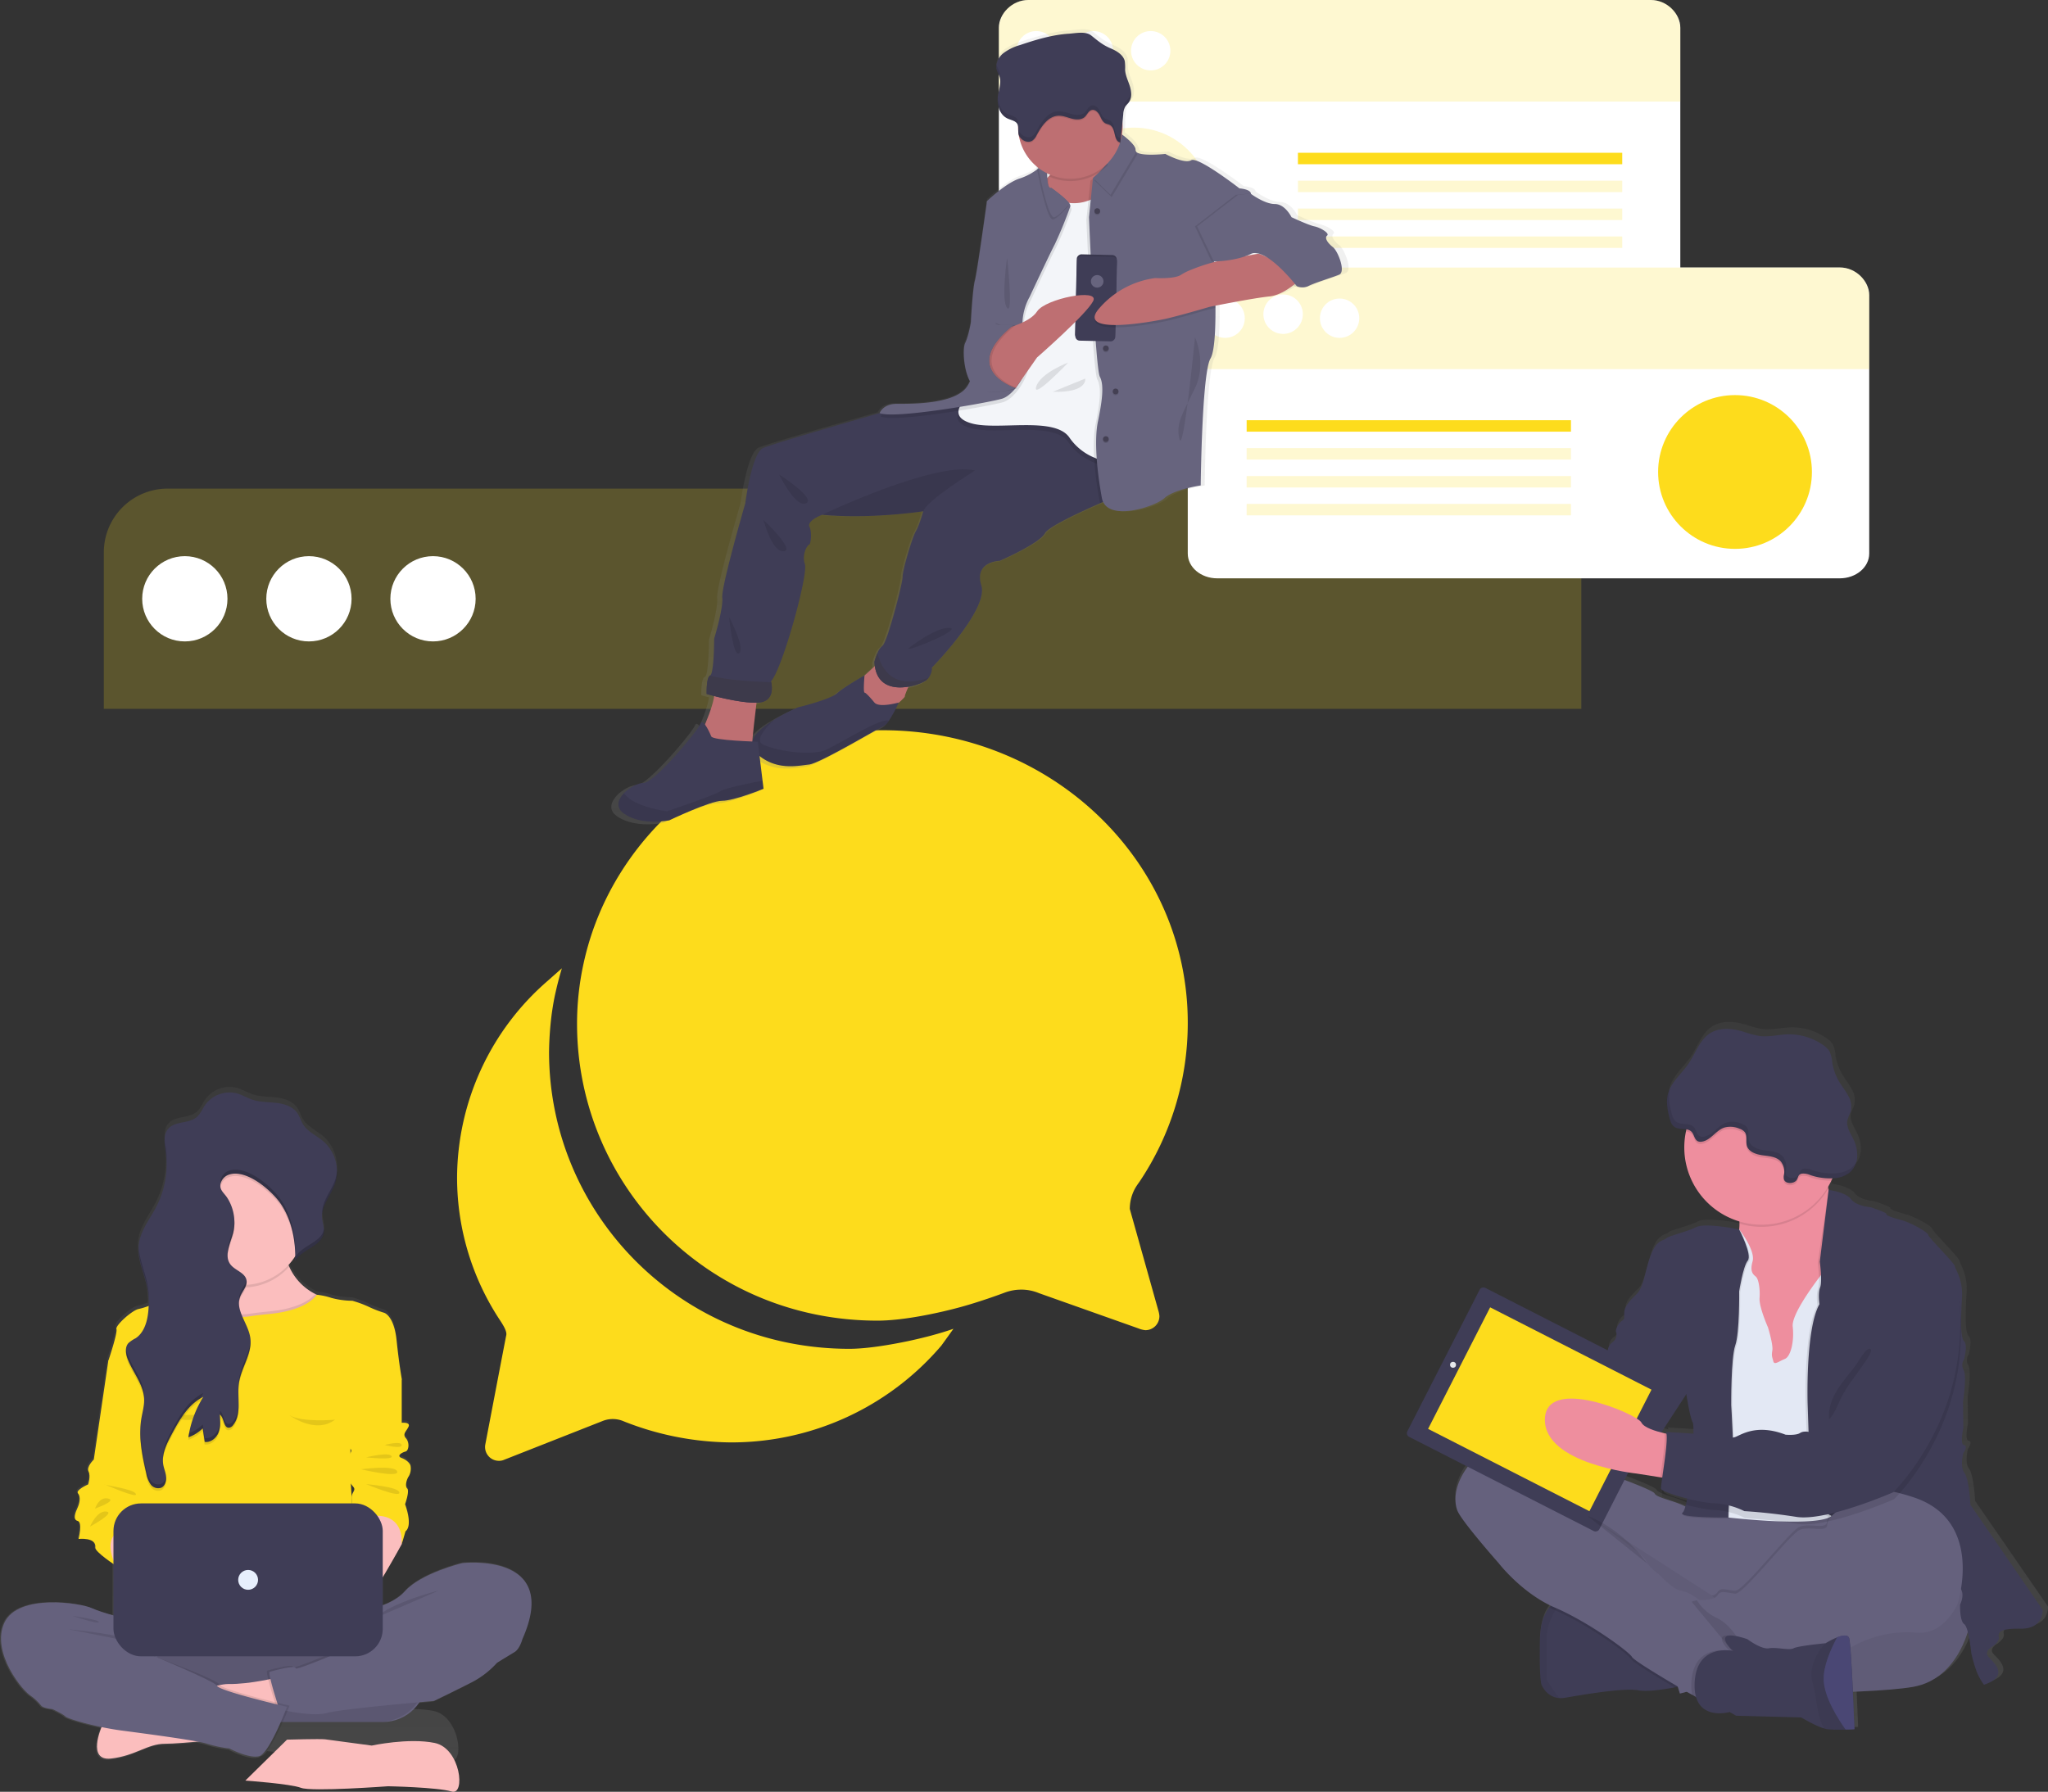 <svg id="Layer_1" data-name="Layer 1" xmlns="http://www.w3.org/2000/svg" xmlns:xlink="http://www.w3.org/1999/xlink" viewBox="0 0 777.62 680.49"><rect x="0" y="0" width="777.62" height="680.49" fill="#333333" stroke="none"/><defs><style>.cls-1{fill:#fff;}.cls-2,.cls-3{fill:#fddc1c;}.cls-10,.cls-2{opacity:0.2;}.cls-19,.cls-2,.cls-6{isolation:isolate;}.cls-4{fill:url(#linear-gradient);}.cls-5{fill:#65617d;}.cls-17,.cls-6{opacity:0.1;}.cls-7{fill:#fbbebe;}.cls-8{fill:#3f3d56;}.cls-9{fill:#e7effd;}.cls-11{fill:url(#linear-gradient-2);}.cls-12{fill:#be6f72;}.cls-13{fill:#444053;}.cls-14{fill:#f3f5f9;}.cls-15{fill:#67647e;}.cls-16{fill:none;}.cls-18{fill:url(#linear-gradient-3);}.cls-19{opacity:0.05;}.cls-20{fill:#ee8e9e;}.cls-21{fill:#e3e8f4;}.cls-22{fill:#e6e8ec;}.cls-23{fill:#565387;}</style><linearGradient id="linear-gradient" x1="158.07" y1="-131.53" x2="158.07" y2="124.18" gradientTransform="matrix(1, 0, 0, -1, -28, 550.23)" gradientUnits="userSpaceOnUse"><stop offset="0" stop-color="gray" stop-opacity="0.25"/><stop offset="0.54" stop-color="gray" stop-opacity="0.12"/><stop offset="1" stop-color="gray" stop-opacity="0.1"/></linearGradient><linearGradient id="linear-gradient-2" x1="-159.15" y1="223.94" x2="-159.15" y2="525.91" gradientTransform="translate(242.18 550.23) rotate(180)" xlink:href="#linear-gradient"/><linearGradient id="linear-gradient-3" x1="722.34" y1="-118.98" x2="722.34" y2="148.93" xlink:href="#linear-gradient"/></defs><title>search_friends</title><path class="cls-1" d="M667.27,23.7v98.18c0,5.18-5,9.4-11.17,9.4H419.7c-6.17,0-11.17-4.22-11.17-9.4V23.7c0-5.19,5-10.48,11.17-10.48H656.1C662.28,13.22,667.27,18.51,667.27,23.7Z" transform="translate(-29.26 -13.22)"/><path class="cls-2" d="M667.27,24.38V51.79H408.53V24.39a11.16,11.16,0,0,1,11.16-11.16H656.1a11.15,11.15,0,0,1,11.17,11.13Z" transform="translate(-29.26 -13.22)"/><circle class="cls-1" cx="393.46" cy="19.27" r="7.47"/><circle class="cls-1" cx="415.19" cy="19.27" r="7.47"/><circle class="cls-1" cx="436.92" cy="19.27" r="7.47"/><circle class="cls-2" cx="430.53" cy="77.67" r="29.2"/><rect class="cls-3" x="492.82" y="58.02" width="123.14" height="4.35"/><rect class="cls-2" x="492.82" y="68.62" width="123.14" height="4.35"/><rect class="cls-2" x="492.82" y="79.21" width="123.14" height="4.35"/><rect class="cls-2" x="492.82" y="89.8" width="123.14" height="4.35"/><path class="cls-2" d="M629.68,223.05v59.38h-561V223.05a24.21,24.21,0,0,1,24.16-24.26H605.46A24.22,24.22,0,0,1,629.68,223Z" transform="translate(-29.26 -13.22)"/><circle class="cls-1" cx="70.18" cy="227.41" r="16.19"/><circle class="cls-1" cx="117.3" cy="227.41" r="16.19"/><circle class="cls-1" cx="164.41" cy="227.41" r="16.19"/><path class="cls-3" d="M458.24,472.35a16.16,16.16,0,0,1,2.2-8.13c.43-.71.9-1.4,1.4-2.07a108,108,0,0,0,18.41-60.22c.2-61.49-51.69-111.38-115.84-111.38-56,0-102.64,38.08-113.58,88.63A107.38,107.38,0,0,0,248.36,402c0,61.56,49.89,112.78,114.05,112.78,10.2,0,23.94-3.07,31.47-5.13s15-4.81,16.94-5.54A18,18,0,0,1,417,503a17.26,17.26,0,0,1,6.73,1.33l37.82,13.41a9,9,0,0,0,2.6.66,5.3,5.3,0,0,0,5.33-5.27V513a9.2,9.2,0,0,0-.33-1.8Z" transform="translate(-29.26 -13.22)"/><path class="cls-3" d="M383.21,520.35c-2.4.66-5.47,1.4-8.8,2.13-7,1.47-15.94,3-22.68,3-64.15,0-114-51.22-114-112.78a126.24,126.24,0,0,1,1-14.27c.4-2.87.87-5.73,1.53-8.53.67-3,1.47-6,2.34-8.94l-5.34,4.73a99.29,99.29,0,0,0-34.45,74.66A98.18,98.18,0,0,0,219.35,515c1.53,2.34,2.4,4.14,2.13,5.34s-7.93,41.35-7.93,41.35a5.25,5.25,0,0,0,5.2,6.33,4.61,4.61,0,0,0,1.93-.4l37.42-14.74a10.42,10.42,0,0,1,8,.14,112.09,112.09,0,0,0,40.48,8,104.75,104.75,0,0,0,80.1-36.75s2.14-2.93,4.6-6.4c-2.46.87-5.27,1.73-8.07,2.47Z" transform="translate(-29.26 -13.22)"/><path class="cls-4" d="M204.78,606.58s-15.65,3.77-21.85,10.87a21.1,21.1,0,0,1-8.34,5.3V612c3.58-6,7.2-12.7,7.2-12.7.16-.33,1.46-4.94,1.46-4.94,2.94-2.31-.16-10.38-.16-10.38s1.79-5.11.82-6.1-.17-3.62.65-4.77a6,6,0,0,0,.65-3.63c0-1-1.3-2.47-3.42-3.29s.16-2.14,1.46-2.47,1.63-3.46.17-5.11.16-2.63,1-4.45-2.6-1.48-2.6-1.48V536.08h0s-1-5.44-2-15-4.73-10.54-4.73-10.54a41.58,41.58,0,0,1-5.87-2.31,41.17,41.17,0,0,0-6.2-2.3,31.38,31.38,0,0,1-8-1.11,24.86,24.86,0,0,0-5.46-1.18l-.56-.29a21.4,21.4,0,0,1-9.9-10.49c-.1-.22-.19-.45-.28-.67a23.77,23.77,0,0,0,2.61-3.46h0v1.94h0c2.61-4.6,10.15-5.65,10.87-10.89a5.81,5.81,0,0,0,0-.72h0v-.53c-.1-1.47-.6-2.93-.7-4.41a9,9,0,0,1,0-1.27h0c.33-4.07,3.41-7.61,4.81-11.57a14.75,14.75,0,0,0,.74-3.3h0c0-.34.06-.68.07-1v-1a15.47,15.47,0,0,0-5.09-11.14c-2.6-2.26-6-3.68-7.84-6.63-.84-1.37-1.25-3-2.17-4.32-1.72-2.49-4.89-3.51-7.88-3.87s-6.08-.24-8.95-1.19c-2-.66-3.88-1.84-5.93-2.44a11.34,11.34,0,0,0-12.19,4.4c-1.08,1.58-1.79,3.47-3.25,4.7-3,2.52-8.06,1.43-10.68,4.34-1.44,1.6-1.6,3.78-1.43,6V447c.09.8.21,1.59.31,2.36v.35c0,.11.06.48.08.72a4.46,4.46,0,0,1,0,.52v1.16a35,35,0,0,1-3.74,17.56c-2.46,4.85-6.13,9.31-6.77,14.72a14.9,14.9,0,0,0-.07,2.67v.79l.06.55v.32c0,.11.07.48.11.73v.15c.65,3.69,2.12,7.33,2.9,11a31.06,31.06,0,0,1,.58,4.16h0a10,10,0,0,0,.06,1.34c.06.45,0,1.21,0,1.81a28.39,28.39,0,0,1-3.81,1.17c-2.28.33-9,6.26-8.48,7.74S70.09,528.67,70,529h0l-5.5,37.89s-2.91,2.8-2,4.61-.17,4.94-.17,4.94-4.91,2.14-3.82,3.46.59,3.79-.16,5.44-2,4.61,0,5.1.34,6.92.34,6.92,6.88-.79,6.38,3.3c-.16,1.3,4.81,4.88,6.89,6.31v19.68a58.94,58.94,0,0,1-8.16-2.77c-4.24-2-28-5.76-33.27,5.6S37.71,656,40.81,657.62a21.32,21.32,0,0,1,3.58,3.46c.66,1.15,4.41,1.48,4.41,1.48s3.91,1.82,4.89,2.8c.72.73,6.68,2.63,13.76,4.1h0s-5.7,13.14,3.61,12.06,13.85-5.67,20.42-5.67c2.62,0,7.49-.36,12.4-.8a32.77,32.77,0,0,1,3.65.86,46.4,46.4,0,0,0,8.48,1.81s7.34,4,11.25,3a2.39,2.39,0,0,0,.89-.47h.09a5.22,5.22,0,0,0,2.36-2c4.9.5,10.48,1.21,12.58,2,4.06,1.57,33.07-.6,33.07-.6s18.75.37,24.12,2,3.46-16.58-6.45-18.63a40.41,40.41,0,0,0-8.06-.71,18.59,18.59,0,0,0,1.87-2.28c3.57-.33,5.92-.53,5.92-.53s9.46-4.61,14.84-7.41a34,34,0,0,0,9.14-7.25s4.73-3,6.68-4.11,2.94-5,2.94-5C242.46,602.13,204.78,606.58,204.78,606.58Zm-42.47-42.16v-1.66C162.83,563.14,162.76,563.73,162.31,564.42Zm.15,11.65c.4.52.78,1,1.06,1.35,1,1.35-.86,2-.72,4.28,0,.51.08,1.21.12,2h0c-.2-3.25-.36-6-.46-7.63Z" transform="translate(-29.26 -13.22)"/><path class="cls-5" d="M77.56,628.06s-9.14-2.12-13.38-4.08-28.05-5.71-33.27,5.55,7.18,26.26,10.28,27.89S74.46,636.7,74.46,636.7l23.81,10,4.57-15.58Z" transform="translate(-29.26 -13.22)"/><rect class="cls-5" x="58.37" y="617.93" width="103.62" height="36.05" rx="16.59"/><path class="cls-6" d="M191.25,649.18a18,18,0,0,1-18,18h-67.6a18,18,0,0,1,0-36h67.57a18,18,0,0,1,18,18h0Z" transform="translate(-29.26 -13.22)"/><path class="cls-7" d="M134.83,650.23s-10.39,2.67-18.87,2.55-48.14,16.36-48.14,16.36-5.7,13,3.61,11.94,13.85-5.61,20.42-5.61,27.22-2.27,27.22-2.27L139,658.51Z" transform="translate(-29.26 -13.22)"/><path class="cls-7" d="M141.33,527.42,122.7,531.1l-1.21.24s-14.74-3.92-15.23-4.25S92.4,508.74,92.4,508.74s6.76.08,12.08-3a4.65,4.65,0,0,0,.56-.34,11.72,11.72,0,0,0,5-6.15c.09-.27.18-.55.26-.84a16.66,16.66,0,0,0-.16-8c-1.8-7.6,2.37-9.69,7.94-9.51,8,.26,19,5.28,19,5.28a22.12,22.12,0,0,0,1.72,7.43c.09.23.19.45.28.67a21.26,21.26,0,0,0,9.9,10.38l.59.29a18.12,18.12,0,0,0,1.87.8C165.64,511.11,141.33,527.42,141.33,527.42Z" transform="translate(-29.26 -13.22)"/><path class="cls-6" d="M139.09,494.26a23.48,23.48,0,0,1-29,5,15.83,15.83,0,0,0,.1-8.87c-4.4-18.59,26.91-4.23,26.91-4.23A22.69,22.69,0,0,0,139.09,494.26Z" transform="translate(-29.26 -13.22)"/><path class="cls-7" d="M145,477.74a23.48,23.48,0,0,1-22.06,23.44h-1.42A23.49,23.49,0,1,1,145,477.68Z" transform="translate(-29.26 -13.22)"/><path class="cls-6" d="M141.33,527.42,122.7,531.1l-1.21.24s-14.74-3.92-15.23-4.25S92.4,508.74,92.4,508.74s6.76.08,12.08-3a4.65,4.65,0,0,0,.56-.34,21.88,21.88,0,0,0,15.9,7,23.1,23.1,0,0,0,3.32-.27c2.62-.4,5.26-.66,7.9-.93,5.05-.53,12.78-2.06,16.83-6.53l.59.29a18.12,18.12,0,0,0,1.87.8C165.64,511.11,141.33,527.42,141.33,527.42Z" transform="translate(-29.26 -13.22)"/><path class="cls-3" d="M162.38,575.05c.16,3.59,2.77,44,2.77,44H83.76l.55-25.47.44-20.37.15-6.68.65-23.16-2.35-2-12.82-11.3h0c.1-.31,3.57-10.62,3.09-12.07s6.2-7.34,8.48-7.66a28.66,28.66,0,0,0,3.83-1.17c3.85-1.35,9-3.34,9.55-3,.8.43,8.8-.31,9.14-.35h0a21.75,21.75,0,0,0,16.47,7.55,20.54,20.54,0,0,0,3.32-.26c2.62-.4,5.26-.66,7.9-.93,5.3-.56,13.55-2.22,17.42-7.22a25.43,25.43,0,0,1,5.46,1.17,31.37,31.37,0,0,0,8,1.1,41.09,41.09,0,0,1,6.2,2.28,41.44,41.44,0,0,0,5.87,2.28s3.75,1,4.73,10.44,2,14.85,2,14.85l-19.41,16.8S162.21,571.46,162.38,575.05Z" transform="translate(-29.26 -13.22)"/><polygon class="cls-7" points="41.12 590.04 43.97 594.61 54.66 598.38 62 584.99 55.23 580.42 44.38 576.18 38.19 579.77 41.12 590.04"/><path class="cls-5" d="M161.56,625.78s15.17-1.15,21.37-8.16,21.85-10.76,21.85-10.76,37.68-4.41,22.84,28.87c0,0-1,3.75-2.94,4.89S218,644.7,218,644.7l-57.9-5.06Z" transform="translate(-29.26 -13.22)"/><path class="cls-6" d="M191.25,649.18a18,18,0,0,1-3,10c-9.74.87-31.31,2.9-35.82,4.15-5.55,1.54-16.77-1.14-18-1.44h-.11s-2.16-6.56-3.19-10.76c-.47-1.9-.7-3.32-.4-3.43,1-.32,10-2.77,9.79-1.39s26.91-10.52,26.91-10.52l.83,10.44C171,649.35,191.25,644.65,191.25,649.18Z" transform="translate(-29.26 -13.22)"/><path class="cls-5" d="M219.14,640.46,218,644.7a33.66,33.66,0,0,1-9.14,7.17c-5.38,2.78-14.84,7.34-14.84,7.34s-34.74,2.94-40.62,4.57-18.1-1.43-18.1-1.43-4.57-13.86-3.59-14.19,9.95-2.77,9.79-1.38,26.91-10.52,26.91-10.52Z" transform="translate(-29.26 -13.22)"/><path class="cls-7" d="M122.41,689.46s17.08,1.2,21.14,2.75,33.07-.6,33.07-.6,18.75.37,24.12,2,3.46-16.42-6.45-18.45-23.88,1-23.88,1l-17.67-2.37c-1.91-.24-14.5.12-14.5.12Z" transform="translate(-29.26 -13.22)"/><path class="cls-6" d="M55.31,632s22.57,2,28.77,5.73Z" transform="translate(-29.26 -13.22)"/><path class="cls-6" d="M196.08,617.2s-17.67,4.3-24.59,10.63Z" transform="translate(-29.26 -13.22)"/><path class="cls-6" d="M56.62,626.87c.36.12,10.39,1.44,10.15,2.39S56.62,626.87,56.62,626.87Z" transform="translate(-29.26 -13.22)"/><path class="cls-6" d="M40.86,652l1.3,4.89s2.94,2.28,3.59,3.43,4.41,1.46,4.41,1.46,3.91,1.8,4.89,2.78,11.58,4.07,21.53,5.38,28.38,3.75,32.3,5a46.2,46.2,0,0,0,8.48,1.8s7.34,3.91,11.25,2.93S139.21,661,139.21,661s-25.77-6-26.58-8-25.63-11-25.63-11l-14.68.35Z" transform="translate(-29.26 -13.22)"/><path class="cls-5" d="M39.88,652.53l1.31,4.89a21.48,21.48,0,0,1,3.58,3.42c.66,1.15,4.41,1.47,4.41,1.47s3.91,1.8,4.89,2.78,11.58,4.07,21.53,5.38,28.38,3.75,32.3,5a46.2,46.2,0,0,0,8.48,1.8s7.34,3.91,11.25,2.93,10.61-18.75,10.61-18.75-25.78-6-26.59-8-37.19-16.8-37.19-16.8L63,634.09Z" transform="translate(-29.26 -13.22)"/><path class="cls-3" d="M73.23,528.4,70.38,530l-5.5,37.52s-2.91,2.77-2,4.56-.17,4.9-.17,4.9-4.91,2.12-3.82,3.42.59,3.75-.16,5.38-2,4.57,0,5.06.34,6.85.34,6.85,6.88-.78,6.38,3.26c-.21,1.63,7.78,6.85,7.78,6.85s-9.08-16.48,11.26-14.19l1.75-9.28s1.75-5.23,0-6.86.4-9.38.4-9.38L87,534.44Z" transform="translate(-29.26 -13.22)"/><path class="cls-6" d="M68.8,576.85c.36.59,11.34,1.81,12.06,3.77S68.8,576.85,68.8,576.85Z" transform="translate(-29.26 -13.22)"/><path class="cls-6" d="M65.34,586.16s1.49-4.66,5-3.82S65.34,586.16,65.34,586.16Z" transform="translate(-29.26 -13.22)"/><path class="cls-6" d="M63.43,593s2.63-6.2,6.21-5.73S63.43,593,63.43,593Z" transform="translate(-29.26 -13.22)"/><path class="cls-7" d="M182.93,592.83l-1.14,6.85S170,621.21,167.92,621.54s-13.7-14.36-13.7-14.36l-3.1-14.35,12.2-2.31,5.42-5.36S182.44,586.47,182.93,592.83Z" transform="translate(-29.26 -13.22)"/><path class="cls-3" d="M177.38,534l4.41,3.1v16.47s3.42-.33,2.6,1.47-2.44,2.77-1,4.4,1.14,4.73-.17,5.06-3.59,1.63-1.46,2.44,3.42,2.29,3.42,3.27a5.84,5.84,0,0,1-.65,3.58c-.82,1.15-1.63,3.76-.65,4.73s-.82,6-.82,6,3.1,8,.16,10.28c0,0-1.3,4.56-1.46,4.89,0,0,2.05-15.88-18.47-9.16l-.52-8.3c-.14-2.24,1.77-2.9.72-4.23s-3.7-4.41-2.45-5.22.82-2.29.33-3.43-2.22-1.14-.66-2.53,2.49-2.69,1.57-3.34-2.51-2.78-1.24-3.75,1.31-15.17,1.31-15.17S167.59,523.67,177.38,534Z" transform="translate(-29.26 -13.22)"/><path class="cls-6" d="M175.31,562s6.27-1.7,6.48,0S175.31,562,175.31,562Z" transform="translate(-29.26 -13.22)"/><path class="cls-6" d="M168.26,566.7s8.6-2.15,9.67-.48S168.26,566.7,168.26,566.7Z" transform="translate(-29.26 -13.22)"/><path class="cls-6" d="M166.35,571.23s12.9-1.79,13.73.84S166.35,571.23,166.35,571.23Z" transform="translate(-29.26 -13.22)"/><path class="cls-6" d="M168.26,576.85c.48.11,12.42,1,12.66,3.22S168.26,576.85,168.26,576.85Z" transform="translate(-29.26 -13.22)"/><rect class="cls-8" x="43.08" y="570.97" width="102.25" height="58.08" rx="10.47"/><circle class="cls-9" cx="94.21" cy="600.01" r="3.77"/><path class="cls-6" d="M89.47,548.6s9.8,7.49,17.37,1.78C106.84,550.35,94,551.55,89.47,548.6Z" transform="translate(-29.26 -13.22)"/><path class="cls-6" d="M139.09,550.62s9.8,7.49,17.38,1.78C156.47,552.4,143.66,553.56,139.09,550.62Z" transform="translate(-29.26 -13.22)"/><path class="cls-6" d="M145,477.74a23.32,23.32,0,0,1-3.55,12.43,35.87,35.87,0,0,0-5.3-18.55c-3.26-5-13.16-13.78-20-11.33a4.86,4.86,0,0,0-3,3.2c-.67,2.56,1.31,3.63,2.57,5.67a17.41,17.41,0,0,1,2.38,11.72,14.58,14.58,0,0,1-.35,1.62c-1.07,4-3.52,8.63-1,11.93,1.77,2.3,5.56,3.09,6.08,5.95a3.57,3.57,0,0,1,0,.8c-.12,1.92-1.76,3.62-2.47,5.5-.85,2.23-.37,4.43.5,6.66,1.13,2.92,2.94,5.86,3.38,8.93s-.51,5.93-1.62,8.83a39.1,39.1,0,0,0-2.7,8.3c-.78,5.42,1.2,11.69-2.21,16a2.31,2.31,0,0,1-1.49,1c-2.19.23-1.81-3.69-3.57-5,.18,2.29.36,4.67-.47,6.81s-3,3.94-5.25,3.59c-.26-1.71-.52-3.42-.77-5.13a14.8,14.8,0,0,1-5.44,3.4,39.77,39.77,0,0,1,5.67-15.35c-5.74,2.77-9.09,8.75-12.08,14.38-1.87,3.52-3.79,7.37-3.14,11.3.26,1.6,1,3.12,1.1,4.73s-.43,3.5-1.93,4.11a3.5,3.5,0,0,1-3.79-1.17l-.16-.2-.26-.36a5.93,5.93,0,0,1-.43-.78,14.87,14.87,0,0,1-.92-3l-.11-.44c-1.51-6.67-2.88-13.54-1.77-20.29.41-2.48,1.16-4.94,1.07-7.46a13.59,13.59,0,0,0-.85-4.17c-1.33-3.73-3.9-7.16-5.36-10.91v-.09c-.77-2-1.15-4.47.27-6.07a12.28,12.28,0,0,1,2.72-1.84c2.84-1.85,4.12-5.36,4.63-8.71a29.16,29.16,0,0,0,.36-4.58c3.85-1.35,9-3.34,9.55-3,.8.43,8.8-.31,9.14-.35a11.88,11.88,0,0,0,5.6-6.49c.09-.27.18-.55.26-.84A23.49,23.49,0,1,1,145,477.74Z" transform="translate(-29.26 -13.22)"/><path class="cls-8" d="M117.77,481.52c-1.07,4-3.52,8.63-1,11.93,1.77,2.3,5.56,3.09,6.08,5.95.4,2.26-1.61,4.16-2.42,6.31-1.94,5.12,3.11,10.16,3.87,15.58.84,5.89-3.45,11.25-4.31,17.13-.78,5.42,1.2,11.69-2.21,16a2.34,2.34,0,0,1-1.49,1c-2.19.23-1.82-3.7-3.57-5,.19,2.28.36,4.66-.47,6.8s-3,3.95-5.25,3.59l-.77-5.13a14.8,14.8,0,0,1-5.44,3.4,39.94,39.94,0,0,1,5.67-15.35c-5.74,2.77-9.09,8.75-12.08,14.38-1.87,3.52-3.79,7.37-3.14,11.29.26,1.61,1,3.13,1.1,4.74s-.43,3.5-1.93,4.11a3.56,3.56,0,0,1-4-1.36,10.34,10.34,0,0,1-1.61-4.15c-1.56-6.8-3-13.83-1.88-20.73.41-2.48,1.16-4.94,1.07-7.46-.2-5.51-4.26-10-6.25-15.16-.77-2-1.14-4.48.28-6.08a12.34,12.34,0,0,1,2.73-1.84c2.83-1.85,4.11-5.36,4.63-8.71a30.21,30.21,0,0,0-.31-10.89c-1.15-5.37-3.77-10.6-3.12-16s4.31-9.77,6.77-14.57a34.43,34.43,0,0,0,3.5-20.15c-.43-3.21-1.17-6.94,1-9.34,2.62-2.88,7.69-1.8,10.68-4.3,1.46-1.22,2.17-3.09,3.25-4.66a11.44,11.44,0,0,1,12.19-4.35c2,.59,3.9,1.76,5.93,2.42,2.87.93,6,.81,9,1.17s6.16,1.37,7.88,3.84c.92,1.31,1.33,2.92,2.17,4.28,1.8,2.92,5.24,4.32,7.84,6.56A15.23,15.23,0,0,1,156.39,463c-1.55,4.33-5.14,8.15-4.84,12.73.13,1.89.93,3.73.67,5.6-.72,5.2-8.26,6.23-10.87,10.79.21-7.47-1.22-15.16-5.3-21.41-3.26-5-13.16-13.78-20-11.34a4.86,4.86,0,0,0-3,3.2c-.67,2.56,1.3,3.63,2.57,5.67A17.27,17.27,0,0,1,117.77,481.52Z" transform="translate(-29.26 -13.22)"/><g class="cls-10"><path d="M85.78,507.35a29.93,29.93,0,0,0-.65-7c-1-4.56-3-9-3.2-13.61-.26,5.1,2.12,10,3.2,15.08A29.4,29.4,0,0,1,85.78,507.35Z" transform="translate(-29.26 -13.22)"/><path d="M105.22,544.42c.4-.73.81-1.45,1.25-2.15-5.74,2.76-9.09,8.75-12.08,14.38-1.73,3.25-3.5,6.79-3.24,10.42.22-3.11,1.75-6.14,3.24-9C97.16,552.91,100.23,547.4,105.22,544.42Z" transform="translate(-29.26 -13.22)"/><path d="M92.33,573.92a3.48,3.48,0,0,1-1.91,2.87,3.57,3.57,0,0,1-4-1.37,10.3,10.3,0,0,1-1.61-4.14,74.08,74.08,0,0,1-2.27-14.81c-.11,5.44,1,10.93,2.27,16.28a10.3,10.3,0,0,0,1.61,4.14,3.55,3.55,0,0,0,4,1.36c1.5-.61,2.09-2.49,1.94-4.11Z" transform="translate(-29.26 -13.22)"/><path d="M118.3,476.62a15.57,15.57,0,0,1-.53,3.47c-.79,3-2.34,6.28-2.06,9.13.22-2.48,1.4-5.18,2.06-7.67A16.37,16.37,0,0,0,118.3,476.62Z" transform="translate(-29.26 -13.22)"/><path d="M92.56,454.84a33.58,33.58,0,0,0-.28-5.2c-.17-1.27-.38-2.62-.45-3.94a30.55,30.55,0,0,0,.45,5.41A33.43,33.43,0,0,1,92.56,454.84Z" transform="translate(-29.26 -13.22)"/><path d="M122.86,499.43v-.11c-.35,1.7-1.75,3.25-2.39,4.95a6.94,6.94,0,0,0-.4,3.19,6.42,6.42,0,0,1,.4-1.72C121.25,503.59,123.26,501.69,122.86,499.43Z" transform="translate(-29.26 -13.22)"/><path d="M84.05,543.08c-.2-5.51-4.26-10-6.24-15.16a9.85,9.85,0,0,1-.64-2.51,8.3,8.3,0,0,0,.64,4c2,5.05,5.9,9.5,6.22,14.89C84.05,543.88,84.06,543.48,84.05,543.08Z" transform="translate(-29.26 -13.22)"/><path d="M136.13,469.21c-3.26-5-13.17-13.78-20-11.34a4.84,4.84,0,0,0-3,3.2,3.58,3.58,0,0,0-.06,1.72,1.29,1.29,0,0,1,.06-.25,4.84,4.84,0,0,1,3-3.2c6.81-2.44,16.72,6.33,20,11.34,3.69,5.66,5.2,12.51,5.3,19.29C141.54,482.71,140.08,475.29,136.13,469.21Z" transform="translate(-29.26 -13.22)"/><path d="M152.29,479.83c-.71,5.19-8.23,6.23-10.85,10.76v1.5c2.61-4.55,10.15-5.59,10.87-10.79a6.61,6.61,0,0,0,0-1.54A.41.41,0,0,1,152.29,479.83Z" transform="translate(-29.26 -13.22)"/><path d="M156.46,461.51c-1.55,4.32-5.14,8.14-4.84,12.73v.2c.33-4,3.41-7.55,4.81-11.47a14.09,14.09,0,0,0,.8-5.58A14,14,0,0,1,156.46,461.51Z" transform="translate(-29.26 -13.22)"/><path d="M117.79,553a2.34,2.34,0,0,1-1.49,1c-2.19.23-1.81-3.7-3.57-5,0,.52.08,1,.11,1.57,1.62,1.41,1.33,5.14,3.46,4.92a2.34,2.34,0,0,0,1.49-1c2-2.45,2.14-5.54,2.09-8.75C119.83,548.35,119.44,550.89,117.79,553Z" transform="translate(-29.26 -13.22)"/><path d="M112.26,555.75c-.82,2.14-3,4-5.24,3.59l-.78-5.13a14.8,14.8,0,0,1-5.16,3.3c-.1.52-.2,1-.28,1.57a14.8,14.8,0,0,0,5.44-3.4l.78,5.13c2.26.36,4.42-1.45,5.24-3.59a11.42,11.42,0,0,0,.61-4.64A9.75,9.75,0,0,1,112.26,555.75Z" transform="translate(-29.26 -13.22)"/><path d="M120,537a26.23,26.23,0,0,0-.2,4.15,20.14,20.14,0,0,1,.2-2.68c.81-5.61,4.74-10.75,4.39-16.31C124.08,527.16,120.75,531.88,120,537Z" transform="translate(-29.26 -13.22)"/></g><path class="cls-1" d="M739,125.28v98.18c0,5.18-5,9.4-11.17,9.4H491.42c-6.17,0-11.17-4.22-11.17-9.4V125.28c0-5.2,5-10.49,11.17-10.49H727.83C734,114.79,739,120.08,739,125.28Z" transform="translate(-29.26 -13.22)"/><path class="cls-2" d="M739,126v27.39H480.25V126a11.18,11.18,0,0,1,11.17-11.17H727.83A11.18,11.18,0,0,1,739,126Z" transform="translate(-29.26 -13.22)"/><circle class="cls-1" cx="465.18" cy="120.85" r="7.47"/><circle class="cls-1" cx="516.17" cy="134.07" r="7.47" transform="matrix(0.16, -0.99, 0.99, 0.16, 271.88, 608.88)"/><circle class="cls-1" cx="508.64" cy="120.85" r="7.47"/><circle class="cls-3" cx="658.78" cy="179.25" r="29.2"/><rect class="cls-3" x="473.35" y="159.59" width="123.14" height="4.35"/><rect class="cls-2" x="473.35" y="170.19" width="123.14" height="4.35"/><rect class="cls-2" x="473.35" y="180.79" width="123.14" height="4.35"/><rect class="cls-2" x="473.35" y="191.37" width="123.14" height="4.35"/><path class="cls-11" d="M263.73,323.34c6.89,4.62,17.34,2.42,17.34,2.42s15.77-7.47,20.44-7.47,16-4.62,16-4.62l-.38-3.11L316,301.18c7.19,5.6,15.17,3.67,19.1,3.26,4.22-.44,26.78-13.85,28.94-14.73a5.64,5.64,0,0,0,2-2h0a49.85,49.85,0,0,0,3.81-7h0c1.42-1.24,2.45-2.24,2.37-2.46a16.28,16.28,0,0,1,1.39-3.69,17.87,17.87,0,0,0,6.84-2.46,6,6,0,0,0,2.22-4.84s22-22.2,19.11-31.43,7.11-9.45,7.11-9.45,15.34-6.59,17.47-10.55c1.32-2.43,12.82-7.77,21.47-11.53l1.07-.46c3.36,7.37,20.42,1.7,23.78-1.42,3.55-3.29,14-4.83,14-4.83s.44-43.08,3.78-48.58c1.58-2.6,2-11.11,1.92-19.32v-.88c4.67-.91,15.78-3,20.94-3.53,3.27-.33,6.67-2.37,9.29-4.35l.3.39a6.33,6.33,0,0,0,2.85.47,4.39,4.39,0,0,0,2.49-.47c2-1.1,9.33-3.3,12-4.4s-.45-9-2.45-10.55-3.33-3.51-2.22-4.39-2.67-3.08-4.89-3.52-8.89-3.52-8.89-3.52-2.44-5-6.44-5-9.34-4-9.34-4c-.22-1.76-4.44-2-4.44-2s-16-12.3-18.67-10.77-10-2.41-10-2.41-9,1-11.11-.65h0a2.61,2.61,0,0,0-.54-1.49c-.48-1.49-2.8-3.53-5-5.23a20.85,20.85,0,0,0,.25-3.17,12.64,12.64,0,0,0-.05-1.38v-.23c.11-1,.21-2.06.32-3.09a6.35,6.35,0,0,1,.77-2.91c.38-.58.93-1,1.35-1.59a2.9,2.9,0,0,0,.27-.41l.07-.12c.06-.11.11-.22.16-.33a.37.37,0,0,0,.05-.11,4.27,4.27,0,0,0,.29-.94V49c0-.08.05-.29.06-.44v-.06a9.49,9.49,0,0,0-.5-3.77c-.67-2.08-1.71-4.08-1.82-6.25a20.4,20.4,0,0,0-.11-3.22c-.54-2.4-3-3.93-5.39-4.93-3.28-1.38-4.94-2.88-7.58-4.93-2.24-1.74-5.94-.86-8.77-.68-6.44.41-12.81,2.35-18.87,4.36a19,19,0,0,0-6.6,3.27,7.31,7.31,0,0,0-2.41,4.08h0a5.19,5.19,0,0,0-.08,1.11v.1a1.57,1.57,0,0,0,.05.42.33.33,0,0,0,0,.14,3.81,3.81,0,0,0,.12.51h0c.25.81.73,1.54,1,2.35a5.44,5.44,0,0,1,.15.54v.06l.09.53h0c.24,2-.5,4.08-.82,6.12-.05.3-.08.59-.1.88h0a10.63,10.63,0,0,0,.3,3.51h0a1.62,1.62,0,0,0,.13.41l.06.18c0,.12.09.23.13.35s.07.16.1.23.09.2.14.3l.13.25a2.71,2.71,0,0,0,.16.27l.16.26.16.24.2.25c.06.07.11.15.18.22l.23.24.18.19.28.23.19.16.34.23.17.11a3.31,3.31,0,0,0,.56.29c1.28.59,2.88.79,3.66,1.91a2.84,2.84,0,0,1,.37.88v.42a17.69,17.69,0,0,0,.11,1.93,8.27,8.27,0,0,0,0,1,3.23,3.23,0,0,0,.22.75,20,20,0,0,0,6.74,11.32c.07.34.14.74.23,1.19a22,22,0,0,1-6.47,3.38C411.52,81.62,404,88.79,404,88.79s-3.75,27-4.65,30.33-1.57,16-1.57,16-.89,5.27-2.22,7.91c-.94,1.86-.77,9.85,1.86,14.7a11.91,11.91,0,0,1-1.64,2.66c-5.33,6.16-21.33,5.94-26.67,5.94-4.91,0-6.43,3-6.63,3.45-9.77,2.77-41.4,11.8-45.15,13.44-4.44,1.94-6.89,21.13-6.89,21.13s-9.33,31.87-8.89,36.07-3.11,15.8-3.11,15.8,0,13.15-1.51,14.05h-.05c-1.55.66-1.33,7-1.33,7s1.14.34,2.93.79c-.47,3.22-2.22,7.73-3.6,10.93-.69-.88-1.37-1.25-1.77-.22-1.11,2.79-17.78,22.57-22,22.57-2,0-5.33,1.65-7.52,3.88C261.14,317.79,260.13,320.93,263.73,323.34Zm76.45-114.55c18.89,1.76,39.12-1.34,39.12-1.34s-1.56,5.51-2.89,7.71-5.12,14.73-5.12,17.37-6,25.27-7.77,26.37a6.66,6.66,0,0,0-1.94,2.8,25.72,25.72,0,0,0-1.17,3.36,14.34,14.34,0,0,0,.15,1.62c-1.33,1.22-2.73,2.5-4,3.63h0s-7.93,4.48-10.56,6.88-15.11,5.38-15.11,5.38a79.11,79.11,0,0,0-9,4.56c-3.85,2.33-7.71,5.28-8.72,8.19.44-4.91,1.15-10.82,1.62-14.59h.71c6.23-.38,5.3-6.33,5-7.8,0-.11-.05-.22-.08-.33,4.45-4.84,14.45-40.88,13.11-44.84s1.12-7.47,1.64-7.47,1.25-4.4.14-6.82S340.18,208.79,340.18,208.79Zm152.76-97-1.18.29v-.25a6.1,6.1,0,0,0,1.18,0ZM428.37,78.63c-.18.22-.36.43-.55.64l-.23.24V78.29Zm-22.26,42.64.08,1.24s-.12.75-.35,2ZM508.24,109l-3.88.66c.55-.2,1.09-.43,1.62-.68a3.74,3.74,0,0,1,1.23-.33,7.21,7.21,0,0,1,1.45.31,3.25,3.25,0,0,0-.42.11Z" transform="translate(-29.26 -13.22)"/><path class="cls-12" d="M377.08,267.79s-4.46,9.24-4.24,9.89-9.6,8.51-9.6,8.51l-10.69-7.64,1.09-5.23s12-10.81,12.87-12.06S377.08,267.79,377.08,267.79Z" transform="translate(-29.26 -13.22)"/><path class="cls-8" d="M316.12,299c7.42,7.2,16.15,5,20.29,4.58s26.28-13.74,28.41-14.62a5.63,5.63,0,0,0,1.94-2h0a49.65,49.65,0,0,0,3.75-6.92c-.15,0-7.4,2.11-9.23,0,0,0-3.06-3.75-3.71-3.75s-.05-6.57-.05-6.57-7.8,4.39-10.42,6.79-14.83,5.34-14.83,5.34a75.85,75.85,0,0,0-8.78,4.53C317.7,290,311.91,294.93,316.12,299Z" transform="translate(-29.26 -13.22)"/><path class="cls-6" d="M316.12,299c7.42,7.2,16.15,5,20.29,4.58s26.28-13.74,28.41-14.62a5.63,5.63,0,0,0,1.94-2c-2.58-1.54-19.44,9.18-24.16,11.14s-16.66.88-23.42-2c-3.38-1.41,0-5.76,4.31-9.76C317.7,290,311.91,294.93,316.12,299Z" transform="translate(-29.26 -13.22)"/><path class="cls-12" d="M317,276.33s-3.11,23.34-2.32,26.4-19.5-10.47-19.5-10.47,7.1-14.63,5-18S317,276.33,317,276.33Z" transform="translate(-29.26 -13.22)"/><path class="cls-8" d="M297.58,276.79s12.65,3.71,19.63,3.27c6.12-.38,5.2-6.28,4.88-7.74,0-.11,0-.22-.08-.33,4.37-4.8,14.18-40.57,12.87-44.5s1.09-7.41,1.61-7.41,1.23-4.37.14-6.77,4.8-4.58,4.8-4.58c18.54,1.75,38.39-1.33,38.39-1.33s-1.53,5.48-2.84,7.66-5,14.61-5,17.23-5.89,25.09-7.63,26.18a6.63,6.63,0,0,0-1.9,2.77,26.75,26.75,0,0,0-1.15,3.33c.65,14.62,17.23,8.95,19.63,7a6.43,6.43,0,0,0,.93-.95,6.07,6.07,0,0,0,1.25-3.85s21.59-22,18.76-31.19,7-9.38,7-9.38,15.05-6.54,17.14-10.47c1.29-2.41,12.58-7.71,21.08-11.44,5.32-2.33,9.55-4,9.55-4L453.1,187.6l-2.79-10-5.25-2-16.78-6.32-30.13-4.14-2.76.36-29.28,3.78s-42.79,12.17-47.11,14.1-6.76,21-6.76,21-9.16,31.63-8.73,35.79-3.09,15.62-3.09,15.62,0,13-1.48,13.93h-.05C297.37,270.44,297.58,276.79,297.58,276.79Z" transform="translate(-29.26 -13.22)"/><path class="cls-6" d="M341.43,208.71c18.54,1.75,38.39-1.33,38.39-1.33,1.31-4.12,19.64-15.46,19.64-15.46C384.42,188.21,341.43,208.71,341.43,208.71Z" transform="translate(-29.26 -13.22)"/><path class="cls-13" d="M361.28,264.55c.65,14.62,17.23,8.95,19.63,7a6.43,6.43,0,0,0,.93-.95c-5.8,2.14-16.07,3.78-19.41-9.36A26.47,26.47,0,0,0,361.28,264.55Z" transform="translate(-29.26 -13.22)"/><path class="cls-13" d="M297.58,276.79s12.65,3.71,19.63,3.27c6.12-.38,5.2-6.28,4.88-7.74-6.4-.2-17.43-.81-23.15-2.54h-.05C297.37,270.44,297.58,276.79,297.58,276.79Z" transform="translate(-29.26 -13.22)"/><path class="cls-6" d="M361.28,264.55c.65,14.62,17.23,8.95,19.63,7a6.43,6.43,0,0,0,.93-.95c-5.8,2.14-16.07,3.78-19.41-9.36A26.47,26.47,0,0,0,361.28,264.55Z" transform="translate(-29.26 -13.22)"/><path class="cls-6" d="M297.58,276.79s12.65,3.71,19.63,3.27c6.12-.38,5.2-6.28,4.88-7.74-6.4-.2-17.43-.81-23.15-2.54h-.05C297.37,270.44,297.58,276.79,297.58,276.79Z" transform="translate(-29.26 -13.22)"/><path class="cls-8" d="M266.39,322.36c6.76,4.58,17,2.4,17,2.4s15.48-7.42,20.06-7.42,15.73-4.55,15.73-4.55l-.38-3.09L317,294.9s-17-.43-17.67-2c0,0-3.06-7.51-4.15-4.74s-17.45,22.41-21.59,22.41c-2,0-5.24,1.63-7.39,3.84C263.85,316.85,262.85,320,266.39,322.36Z" transform="translate(-29.26 -13.22)"/><path class="cls-6" d="M325.07,193.44s14.18,9,10.25,10.91S325.07,193.44,325.07,193.44Z" transform="translate(-29.26 -13.22)"/><path class="cls-6" d="M319.18,210.68s12.21,11.59,7.63,11.9S319.18,210.68,319.18,210.68Z" transform="translate(-29.26 -13.22)"/><path class="cls-6" d="M306.09,247.54s6.2,11.66,3.86,13.68S306.09,247.54,306.09,247.54Z" transform="translate(-29.26 -13.22)"/><path class="cls-6" d="M374.36,259.32c-2.18,2.18,20.73-7.2,15.49-7.64S374.36,259.32,374.36,259.32Z" transform="translate(-29.26 -13.22)"/><path class="cls-12" d="M420.17,95.72l.73-.11c2.71-.41,12.55-2,21.37-3.87,2.15-.47,4.23-.95,6.14-1.46,6.76-1.77,11.29-3.68,8.41-5.24C453,83,451,79.19,449.91,75.94c-.1-.32-.2-.63-.28-.93a24.16,24.16,0,0,1-.89-5s-24.64-8.73-19.84,0c2.35,4.27.77,7.77-1.46,10.22a18.89,18.89,0,0,1-5.31,4Z" transform="translate(-29.26 -13.22)"/><path class="cls-6" d="M446.56,89s-8.81,6.33-17.82,1.09S408,136.3,408,136.3l-12.22,30.1s-7.91,6.54,1.93,9.38,31.7-2.84,37.24,5.45S451,190.79,452,190.79s5.23-31.2,5.23-31.2l1.08-45.15Z" transform="translate(-29.26 -13.22)"/><path class="cls-14" d="M398.11,174c9.85,2.84,31.69-2.83,37.24,5.45a21.24,21.24,0,0,0,9.38,7.56,24.16,24.16,0,0,0,7.74,2c.14,0,.35-.57.59-1.56,1.53-6.31,4.64-29.63,4.64-29.63l1.08-45.06L448.41,90.33,447,87.22a18.29,18.29,0,0,1-4.49,2.18,15.81,15.81,0,0,1-13.34-1.09c-2.64-1.54-5.52,1.81-8.27,7.3-6.63,13.24-12.51,38.94-12.51,38.94l-12.21,30.1c-.29.26-.57.52-.83.8C393.61,167.27,390.36,171.79,398.11,174Z" transform="translate(-29.26 -13.22)"/><path class="cls-6" d="M445,175.55a57.33,57.33,0,0,0-.29,11.49,135.81,135.81,0,0,0,2,16.22,5.45,5.45,0,0,0,.27,1c5.32-2.33,9.55-4,9.55-4L453,187.57c1.53-6.31,4.64-29.63,4.64-29.63l1.15-45.15L448.41,90.33c6.76-1.77,11.29-3.68,8.41-5.24-4.2-2.28-6.22-6.6-7.19-10a37,37,0,0,1-6.2,6.67l-.14.11-.78,7.61-.24,2.34-.51,4.86s2.4,57.36,4.15,60.64.87,9.59-.66,17C445.17,174.67,445.09,175.1,445,175.55Z" transform="translate(-29.26 -13.22)"/><path class="cls-15" d="M446.13,173.38c-1.53,7.41-.22,19.63,1.52,29s20.29,3.27,23.78,0,13.74-4.8,13.74-4.8.44-42.75,3.71-48.21c1.55-2.58,1.93-11,1.89-19.18,0-7.32-.39-14.41-.53-16.82v-.86s14.18-24,14-25.74-4.36-2-4.36-2-15.71-12.22-18.33-10.69-9.81-2.4-9.81-2.4-9.12,1-11-.72a1,1,0,0,1-.33-.81c.21-2.79-9.3-8.75-9.59-8.94,8,7.22-5,18.33-6.42,19.54l-.14.12-1.52,14.8s2.4,57.37,4.14,60.64S447.65,166,446.13,173.38Z" transform="translate(-29.26 -13.22)"/><circle class="cls-13" cx="417.71" cy="97.84" r="1.09"/><path class="cls-6" d="M444.74,81.68l6.62,6.41,9.72-16.21a1,1,0,0,1-.34-.8c.22-2.8-9.29-8.76-9.59-8.94C459.17,69.35,446.21,80.46,444.74,81.68Z" transform="translate(-29.26 -13.22)"/><circle class="cls-6" cx="419.89" cy="132.74" r="1.09"/><circle class="cls-13" cx="419.89" cy="132.3" r="1.09"/><path class="cls-15" d="M444.3,80.79l6.63,6.42L460.64,71a1,1,0,0,1-.33-.81c.21-2.79-9.3-8.75-9.59-8.94C458.73,68.48,445.77,79.59,444.3,80.79Z" transform="translate(-29.26 -13.22)"/><rect class="cls-8" x="429.35" y="118.4" width="32.08" height="15.18" rx="1.7" transform="translate(279.98 555.16) rotate(-88.69)"/><rect class="cls-6" x="429.35" y="118.4" width="32.08" height="15.18" rx="1.7" transform="translate(279.98 555.16) rotate(-88.69)"/><rect class="cls-8" x="429.44" y="119.11" width="32.08" height="15.18" rx="1.7" transform="translate(279.36 555.94) rotate(-88.69)"/><circle class="cls-15" cx="416.6" cy="106.85" r="2.39"/><path class="cls-6" d="M363.68,171.41c5.45,2.4,41.22-3.92,46.46-5.45s12.87-13.31,9.16-21.81,1.31-16.8,1.31-16.8,7.85-16.79,9.59-20.07a151.29,151.29,0,0,0,5.89-14.39,1.31,1.31,0,0,0-.31-1c-1.41-2.16-6.88-6-6.88-6-1.54.56-1.74-3.85-1.68-7.1,0-1.81.15-3.26.15-3.26s-.73.74-1.91,1.74c-.43.36-.92.77-1.47,1.18a22.35,22.35,0,0,1-6.87,3.76c-5.24,1.54-12.65,8.7-12.65,8.7l2.18,33.49s-5,31.51-10.26,37.61-20.94,5.89-26.17,5.89S363.68,171.41,363.68,171.41Z" transform="translate(-29.26 -13.22)"/><path class="cls-15" d="M363.24,170.1c5.45,2.4,41.23-3.92,46.46-5.45s12.87-13.3,9.16-21.81,1.31-16.8,1.31-16.8,7.85-16.79,9.6-20.06a155.15,155.15,0,0,0,5.89-14.4,1.31,1.31,0,0,0-.31-1c-1.42-2.16-6.89-6-6.89-6-1.54.56-1.73-3.85-1.67-7.09,0-1.82.14-3.27.14-3.27S426.21,75,425,76c-.44.37-.93.77-1.47,1.18a22.52,22.52,0,0,1-6.88,3.76C411.45,82.45,404,89.6,404,89.6l2.18,33.5s-5,31.5-10.25,37.61-20.94,5.88-26.18,5.88S363.24,170.1,363.24,170.1Z" transform="translate(-29.26 -13.22)"/><path class="cls-6" d="M422.57,75.12s.2,1.15.55,2.91c1.17,6,4,19.07,6,18.57,1.45-.37,3.9-2.93,5.8-5.15-1.42-2.16-6.89-6-6.89-6-1.54.56-1.73-3.85-1.67-7.09l-1.76-1.52Z" transform="translate(-29.26 -13.22)"/><path class="cls-15" d="M423,74.24s.2,1.15.55,2.92c1.17,6,4,19.07,6,18.56,1.45-.36,3.9-2.92,5.8-5.14-1.42-2.16-6.89-6-6.89-6-1.54.56-1.73-3.85-1.67-7.09L425,76Z" transform="translate(-29.26 -13.22)"/><path class="cls-12" d="M409.05,138.48s10.9-2.18,14-7,23.82-8.95,21.29-3.93S423,149,423,149l-8.13,11.64L404,157.89,399.43,149Z" transform="translate(-29.26 -13.22)"/><path class="cls-6" d="M434.85,150.92s-10.56,3.93-12.15,9.16S434.85,150.92,434.85,150.92Z" transform="translate(-29.26 -13.22)"/><path class="cls-6" d="M441.33,157s1,5.45-12.28,5Z" transform="translate(-29.26 -13.22)"/><path class="cls-6" d="M498.48,87.22l4.8-.44s5.23,3.93,9.16,3.93,6.32,5,6.32,5,6.55,3.06,8.73,3.49,5.89,2.62,4.8,3.49.21,2.84,2.18,4.37,5,9.38,2.4,10.47-9.82,3.27-11.78,4.36a5.34,5.34,0,0,1-4.36,0s-11.56-15-17.45-12.22-14,2.84-14,2.84L483,99.21Z" transform="translate(-29.26 -13.22)"/><path class="cls-15" d="M398.11,159a5.82,5.82,0,0,0,4.06,2.83,30.73,30.73,0,0,0,12.71-1.18s-22-7-.82-24h-5.67l-1.89-.72.87-4.52,1.24-40.74-4.61-1s-3.69,26.83-4.57,30.1-1.54,15.92-1.54,15.92-.87,5.24-2.18,7.85C394.75,145.46,395,154.33,398.11,159Z" transform="translate(-29.26 -13.22)"/><path class="cls-6" d="M399,159a5.84,5.84,0,0,0,4.07,2.83,30.66,30.66,0,0,0,12.7-1.18s-22-7-.81-24h-5.68l-1.89-.72C404.27,141.47,399.38,151.26,399,159Z" transform="translate(-29.26 -13.22)"/><path class="cls-16" d="M398.11,159a5.82,5.82,0,0,0,4.06,2.83,30.73,30.73,0,0,0,12.71-1.18s-22-7-.82-24h-5.67l-1.89-.72C403.4,141.47,398.51,151.26,398.11,159Z" transform="translate(-29.26 -13.22)"/><path class="cls-15" d="M398.11,159a5.82,5.82,0,0,0,4.06,2.83,30.73,30.73,0,0,0,12.71-1.18s-22-7-.82-24h-5.67l-1.89-.72C403.4,141.47,398.51,151.26,398.11,159Z" transform="translate(-29.26 -13.22)"/><path class="cls-6" d="M427.44,80.21a19.86,19.86,0,0,0,22.47-4.27c-.1-.32-.2-.63-.28-.93a24.16,24.16,0,0,1-.89-5s-24.64-8.73-19.84,0C431.25,74.26,429.67,77.79,427.44,80.21Z" transform="translate(-29.26 -13.22)"/><path class="cls-12" d="M415.81,61.26v.19a11,11,0,0,0,.11,1.91,17.54,17.54,0,0,0,.27,1.79,19.85,19.85,0,0,0,38.24,2.56c.13-.38.26-.77.36-1.16a19.68,19.68,0,0,0,.72-5.29,12.46,12.46,0,0,0-.05-1.37,19.85,19.85,0,0,0-39.65,1.37Z" transform="translate(-29.26 -13.22)"/><path class="cls-6" d="M415.81,61.45a8.79,8.79,0,0,1,.11,1.91,8.27,8.27,0,0,0,.05,1,2.71,2.71,0,0,0,.22.75c.8,1.88,3.42,3.1,5.14,1.89a5.43,5.43,0,0,0,1.55-2c1.84-3.41,4.39-7.33,8.4-7.4a20.61,20.61,0,0,1,5,1.12c1.68.43,3.62.47,4.86-.66.94-.86,1.39-2.34,2.67-2.65s2.44.87,3,2,1.05,2.49,2.23,3.08c.53.26,1.14.33,1.66.61,2.37,1.3,1.28,5.85,3.74,6.59a1.05,1.05,0,0,0,.24.06l.12-1.22c.22-2.22.45-4.43.67-6.66a19.85,19.85,0,0,0-39.65,1.37Z" transform="translate(-29.26 -13.22)"/><path class="cls-8" d="M451.07,31.63c2.33,1,4.76,2.51,5.28,4.89a19.07,19.07,0,0,1,.11,3.2c.11,2.15,1.14,4.14,1.79,6.2s.89,4.46-.42,6.21c-.41.55-.95,1-1.32,1.58a6.35,6.35,0,0,0-.76,2.89l-1.08,10.73c-2.77-.51-1.54-5.31-4-6.65-.51-.28-1.12-.35-1.65-.61-1.18-.59-1.64-1.94-2.23-3.08s-1.73-2.31-3-2-1.72,1.78-2.66,2.65c-1.24,1.12-3.21,1.07-4.86.65s-3.26-1.14-5-1.12c-4,.07-6.57,4-8.4,7.4a5.33,5.33,0,0,1-1.55,2c-1.94,1.37-5-.35-5.36-2.64-.18-1.28.21-2.71-.52-3.79s-2.34-1.32-3.59-1.9c-3.19-1.47-4.18-5.45-3.65-8.79.38-2.4,1.34-4.88.56-7.19-.27-.8-.74-1.53-1-2.33-.7-2.25.44-4.73,2.24-6.32a18.57,18.57,0,0,1,6.48-3.25c5.95-2,12.19-3.92,18.52-4.33,2.77-.18,6.41-1.05,8.61.68C446.22,28.79,447.84,30.26,451.07,31.63Z" transform="translate(-29.26 -13.22)"/><circle class="cls-6" cx="416.62" cy="80.6" r="1.09"/><circle class="cls-13" cx="416.62" cy="80.17" r="1.09"/><circle class="cls-6" cx="423.6" cy="149.09" r="1.09"/><circle class="cls-13" cx="423.6" cy="148.66" r="1.09"/><circle class="cls-6" cx="419.89" cy="167.2" r="1.09"/><circle class="cls-13" cx="419.89" cy="166.76" r="1.09"/><path class="cls-6" d="M411.66,111.06s-2.4,16.29,0,19.13S411.66,111.06,411.66,111.06Z" transform="translate(-29.26 -13.22)"/><path class="cls-6" d="M483,141.31s4.58,9.87,0,19.33S475.58,174,477.11,180,483,141.31,483,141.31Z" transform="translate(-29.26 -13.22)"/><path class="cls-6" d="M266.39,322.36c6.76,4.58,17,2.4,17,2.4s15.48-7.42,20.06-7.42,15.73-4.55,15.73-4.55l-.38-3.09c-4.52.87-14.79,2.95-16,4-1.53,1.31-20.29,7.64-20.29,7.64s-12.77-1.6-16.33-6.85C263.85,316.85,262.85,320,266.39,322.36Z" transform="translate(-29.26 -13.22)"/><g class="cls-17"><path d="M456.46,38v0Z" transform="translate(-29.26 -13.22)"/><path d="M411.86,56.53c1.25.57,2.83.78,3.59,1.89s.34,2.51.52,3.79c.34,2.29,3.42,4,5.36,2.65a5.33,5.33,0,0,0,1.55-2c1.83-3.4,4.39-7.32,8.4-7.39a21.07,21.07,0,0,1,5,1.11c1.68.42,3.62.48,4.86-.65.94-.86,1.39-2.34,2.66-2.65s2.45.86,3,2,1.05,2.48,2.23,3.07c.53.26,1.14.34,1.65.62,2.45,1.34,1.22,6.13,4,6.65l1.08-10.74a6.38,6.38,0,0,1,.76-2.89c.37-.57.91-1,1.32-1.57a4.78,4.78,0,0,0,.89-2.31,5.52,5.52,0,0,1-.89,4c-.41.55-.95,1-1.32,1.58a6.35,6.35,0,0,0-.76,2.89l-1.08,10.73c-2.77-.51-1.54-5.31-4-6.65-.51-.28-1.12-.35-1.65-.61-1.18-.59-1.64-1.94-2.23-3.08s-1.73-2.31-3-2-1.72,1.78-2.66,2.65c-1.24,1.12-3.21,1.07-4.86.65s-3.26-1.14-5-1.12c-4,.07-6.57,4-8.4,7.4a5.33,5.33,0,0,1-1.55,2c-1.94,1.37-5-.35-5.36-2.64-.18-1.28.21-2.71-.52-3.79s-2.34-1.32-3.59-1.9c-2.92-1.34-4-4.79-3.75-7.92C408.33,52.94,409.48,55.43,411.86,56.53Z" transform="translate(-29.26 -13.22)"/><path d="M407.78,38.21c.25.8.72,1.53,1,2.33a7,7,0,0,1,.25,2.87,6.24,6.24,0,0,0-.25-1.12c-.27-.8-.74-1.53-1-2.33a4.88,4.88,0,0,1-.13-2.28C407.69,37.86,407.73,38,407.78,38.21Z" transform="translate(-29.26 -13.22)"/></g><path class="cls-6" d="M471.87,135.2c5-1.1,16.79-4.58,16.79-4.58l2.11-.42c0-7.32-.39-14.41-.53-16.82h0s-10,3.27-12.43,5-9.82,1.31-9.82,1.31-11.56.65-21.16,11.34S466.85,136.3,471.87,135.2Z" transform="translate(-29.26 -13.22)"/><path class="cls-12" d="M520.89,115.73a2.93,2.93,0,0,1,1.45,3.86,2.85,2.85,0,0,1-.79,1c-2.66,2.2-6.54,4.83-10.24,5.21-6.18.62-21,3.6-22.53,3.9l-.23.06c-1.23.36-12,3.5-16.68,4.53-5,1.1-34.69,6.56-25.09-4.13a34,34,0,0,1,21-11.33h.38c1.12.06,7.46.27,9.65-1.31a20.87,20.87,0,0,1,3.6-1.8,69.94,69.94,0,0,1,14.75-4.25l10.26-1.79a3,3,0,0,1,1.73.22Z" transform="translate(-29.26 -13.22)"/><path class="cls-15" d="M499.35,87.22l4.8-.44s5.23,3.93,9.16,3.93,6.33,5,6.33,5,6.54,3.06,8.72,3.49,5.89,2.62,4.8,3.49.22,2.84,2.18,4.37,5,9.38,2.4,10.47-9.82,3.26-11.74,4.37a5.34,5.34,0,0,1-4.36,0S510,106.85,504.15,109.68s-14,2.84-14,2.84l-6.33-13.31Z" transform="translate(-29.26 -13.22)"/><path class="cls-18" d="M806.88,623.35l-27.67-40.12s-.51-9.93-2.32-12.25-.39-7.49-.39-7.49,1.94-2.83.26-3.09-.26-6.58-.26-6.58l-.13-10.06s1.55-9.68.26-12a3.8,3.8,0,0,1,.13-4.13s1.55-5.54,0-7-1.17-10.06-.78-16.9S773.26,493,773.26,492s-10.21-11.09-10.21-12-6.47-4.64-10.35-5.67-5.81-1.81-5.68-2.32-6.08-2.58-6.08-2.58-5.43-.39-7.5-3.1-8.4-3.49-8.58-3.52l-.12-.54a4,4,0,0,0-.11-.58c.48-.82.94-1.66,1.35-2.53.12-.26.24-.52.35-.79a11,11,0,0,0,6.37-2,8.65,8.65,0,0,0,3.1-6.19,13.46,13.46,0,0,0-1.52-6.87c-1.13-2.32-2.8-4.73-2.22-7.25.25-1.09.9-2,1.23-3.11a8.12,8.12,0,0,0-.92-6.11c-1-1.87-2.35-3.52-3.44-5.33A21.22,21.22,0,0,1,726.2,414a11.28,11.28,0,0,0-1-4.11,7.71,7.71,0,0,0-2.26-2.29,22.8,22.8,0,0,0-13.9-4.21c-3.52.12-7,1.07-10.53.64a37.23,37.23,0,0,1-6.14-1.61c-4.34-1.28-9.34-1.81-13.12.67s-5.28,7.37-7.84,11.19c-2.26,3.37-5.57,6.2-7.3,9.78l.06-.21a12.33,12.33,0,0,0-1,2.61c-.66,2.81-.11,5.75.57,8.56.35,1.44.83,3,2.09,3.82s3,.62,4.52.88c-.06.25-.12.49-.17.74a29.5,29.5,0,0,0,20.5,34.45v.79a19.55,19.55,0,0,1-.14,2.21h0s-13-2.67-16.49-.86-10.35,3.22-11.38,4.25-3.62.26-5.95,6.32-2.59,12.26-5.56,15.1-4.53,4.77-4.66,6.83.39,2.58-.77,3.23-2.85,3.35-2.33,4.38c0,0,.65,2.58-1.42,3.87a4.33,4.33,0,0,0-1.81,3.87s-.78,2.84-2.59,3.49-3,4.9-3,4.9L628.71,540l-11.55-12.79a4.89,4.89,0,0,0-6.9-.36h0L604.54,532a11.41,11.41,0,0,0-5.71,3.4,15.25,15.25,0,0,0-3,4.41l-3.13,2.81a7.94,7.94,0,0,0-.8,8.76l7.45,8.24v.07a13.16,13.16,0,0,0-7.2,2.93c-11.11,9.8-11.25,18.84-9.56,23s15.77,20,15.77,20,8.19,10.64,20,16.3h0l-.09.09q-.35.39-.69.81l-.19.24-.18.25-.21.31-.17.26c-.07.12-.15.24-.22.37l-.14.24-.27.5a.89.89,0,0,1-.08.17c-.11.23-.22.46-.32.7l-.11.27-.2.51a1.42,1.42,0,0,1-.11.33c0,.11-.12.33-.17.51s-.08.24-.11.36-.11.37-.16.57l-.09.35c-.07.3-.14.6-.2.92l-.06.37-.12.66-.06.47c0,.21-.06.42-.08.64a2.24,2.24,0,0,1-.05.49l-.06.74v1.7c-.26,15.09.62,17.29.62,17.29s1.83,4.8,6.86,5.15a8.27,8.27,0,0,0,2.22-.12c6.72-1.16,22.49-3.87,28-2.84,3.35.62,9.53-.3,13.94-1.13l1.16-.22.81,2.56,2.56-.7c.82.48,1.56.91,2.17,1.25l1.37.79c2.55,8.66,12.91,5.7,12.91,5.7l2.46,1.42,25,.65a50.11,50.11,0,0,0,8.83,4.24,6.91,6.91,0,0,0,1.26.27,53.72,53.72,0,0,0,7,.13c1.91,0,3.39-.13,3.39-.13s-.25-6.77-.61-14.36c9.53-.39,18-1,23.11-1.89,13.32-2.34,18.89-14.46,20.93-20.94a58.76,58.76,0,0,1,1.31,8,60.46,60.46,0,0,0,2.07,7,23.58,23.58,0,0,0,2.84,5.16c9.83-3.36,3.88-8.39,1.82-10.58s1.42-4,1.42-4,2.71-1.81,2.45-3.48-.38-3.49,8.41-3.36S806.88,623.35,806.88,623.35ZM670.35,541c.11.74,1.33,8.68,2.44,10.78a14,14,0,0,1,.29,4.24c-5.2-.41-10.63-.63-10.63-.63a1.34,1.34,0,0,1,.28.66l-.82-.18-1.19-.3,9.6-14.59Zm-19,30.25,9,1.43.76.12a29.07,29.07,0,0,0-.47,4.26c0,.13.2.3.49.48a11.77,11.77,0,0,0-.17,2.13c.14.72,4.36,2.26,9.19,3.54-.06.26-.13.51-.2.74h0c-4.27-2.25-11-3.3-11.77-5s-23.66-9.66-23.66-9.66-.84-.45-2.28-1.14l6,1.14,1.65-.17a89.26,89.26,0,0,0,11.44,2.13Z" transform="translate(-29.26 -13.22)"/><path class="cls-5" d="M777.45,629s-3.59,21.66-21.78,24.86-78.95,2.54-78.95,2.54-34.73-5-47.28-34.34-20.64-41-9.87-41.52,68.82,19.6,72.15,19.86S780.66,555.77,777.45,629Z" transform="translate(-29.26 -13.22)"/><path class="cls-19" d="M777.45,629s-3.59,21.66-21.78,24.86-78.95,2.54-78.95,2.54-34.73-5-47.28-34.34-20.64-41-9.87-41.52,68.82,19.6,72.15,19.86S780.66,555.77,777.45,629Z" transform="translate(-29.26 -13.22)"/><path class="cls-8" d="M614.55,653s1.81,4.78,6.8,5.12a8.46,8.46,0,0,0,2.19-.12c6.66-1.15,22.3-3.85,27.81-2.82,3.31.62,9.44-.29,13.81-1.12,2.9-.55,5-1.06,5-1.06s-5.13-17-5.77-17.56-23.07-14-23.07-14l-17.76-1.28h0a9.37,9.37,0,0,0-6,3.53c-1.88,2.27-3.48,6-3.59,12.1C613.67,650.86,614.55,653,614.55,653Z" transform="translate(-29.26 -13.22)"/><path class="cls-19" d="M614.55,653s1.81,4.78,6.8,5.12a75,75,0,0,1-4.83-7l.1-12.43a21.89,21.89,0,0,1,7-18.45h0s-9.35.63-9.61,15.63S614.55,653,614.55,653Z" transform="translate(-29.26 -13.22)"/><path class="cls-6" d="M691.59,625.87l16.53-12.94,26-25.63s-2.81-.14-7-.32c-1.06.67-4,2.79-4.12,5.36-.13,3.13-7,.21-10.62,2s-21.14,24.26-24.22,24.11-5.51-1.56-6.79.62l-.1.14Z" transform="translate(-29.26 -13.22)"/><path class="cls-6" d="M617.52,623.77c.59.29,1.18.56,1.79.82,12.56,5.38,28.07,16.66,29.22,18.71.7,1.25,9.69,6.71,16.63,10.8,2.9-.55,5-1.06,5-1.06s-5.13-17-5.77-17.56-23.07-14-23.07-14l-17.76-1.28h0A9.36,9.36,0,0,0,617.52,623.77Z" transform="translate(-29.26 -13.22)"/><path class="cls-5" d="M582.66,587c1.67,4.1,15.63,19.87,15.63,19.87s8.85,11.53,21.41,16.91,28.06,16.66,29.21,18.71c.75,1.32,10.75,7.35,17.81,11.49l1.58.92c1.38.81,2.58,1.51,3.5,2l1.85,1.07s4.29-3.45,8.56-6.91,8.42-6.87,8.48-7.06c.13-.38,1.8-4.74,1.41-5-.2-.13-1.08-1.9-2.7-4a18.15,18.15,0,0,0-6.53-5.39c-5.89-2.7-8.45-8.82-8.45-8.82s-.57-.41-1.41-1a17.22,17.22,0,0,0-5.77-2.57c-2.82-.35-8.07-6.12-8.07-6.12s-3.59-2.3-5-5.25S633,589.48,631.11,588.22l48.18,30.94,11.53,7.41,16.53-12.94,26-25.63s-3.5-.17-8.59-.39c-12.64-.55-35.1-1.4-37.93-.77a21.39,21.39,0,0,1-7,.47s-6.4.28-10.63-1.95-10.9-3.28-11.67-4.93-23.47-9.54-23.47-9.54-30.89-16.4-41.91-6.66S581,582.94,582.66,587Z" transform="translate(-29.26 -13.22)"/><path class="cls-20" d="M682.24,493l4,13.2,5.12,29.73,18.84,1.28,5.46-9,5.44-9s3.39-12,5.82-23.63c2.16-10.29,3.57-20.27,1.22-21.35-2.08-1-3.44-4.42-4.33-8.15-.11-.46-.22-.93-.31-1.39a71.45,71.45,0,0,1-1.25-9.56s-39.47-2.05-34,14.23a25.54,25.54,0,0,1,1.48,8.65,18.08,18.08,0,0,1-.13,2.21A18.45,18.45,0,0,1,682.24,493Z" transform="translate(-29.26 -13.22)"/><path class="cls-21" d="M674.06,490.8l1.41,22.42,3.21,19.1,3.59,8.84,3.2,48.38s30.9,3.58,38.41-.06a3.22,3.22,0,0,0,1.36-1.06c9.08-13.71,6.11-53.41,6.11-53.41l3.46-25.63-2.31-13.3-5.58-.59-4.29-.46s-1,1.19-2.36,3c-3.8,5-10.79,14.88-10.32,19,.64,5.64-.77,11.41-3,12.3s-4,2.44-4.36.9-.77-1.92-.38-4.1-1.65-8.78-1.65-8.78-3.46-7.82-3.2-11.15S697,499,696,498.12s-2.44-1.79-1.28-5.89-5.06-12.08-5.06-12.08Z" transform="translate(-29.26 -13.22)"/><path class="cls-6" d="M714.85,546.81l1.28,38.32,7.4,4.1a3.14,3.14,0,0,0,1.36-1.06C734,574.46,731,534.76,731,534.76l3.46-25.63-2.31-13.3-5.58-.59c2.16-10.29,3.57-20.26,1.22-21.35-2.08-1-3.45-4.42-4.33-8.14h0l-4,27.11s.34,2.44.46,5a14.23,14.23,0,0,1-.33,4.78c-.9,2.3-.25,6.4-.25,6.4-2.32,4.08-3.47,11.62-4,18.9C714.56,537.58,714.85,546.81,714.85,546.81Z" transform="translate(-29.26 -13.22)"/><path class="cls-8" d="M723.58,465.13s6.46.81,8.51,3.5,7.43,3.07,7.43,3.07,6.15,2,6,2.57,1.8,1.28,5.64,2.3,10.25,4.75,10.25,5.64,10.13,10.9,10.13,11.92,3.07,4.87,2.69,11.66-.77,15.38.77,16.79,0,6.92,0,6.92a3.8,3.8,0,0,0-.13,4.1c1.28,2.31-.26,11.92-.26,11.92l.13,10s-1.41,6.28.26,6.53-.26,3.08-.26,3.08-1.41,5.12.39,7.43,2.3,12.18,2.3,12.18l27.43,39.85s.38,7.31-8.33,7.18-8.59,1.66-8.33,3.33-2.44,3.46-2.44,3.46-3.46,1.79-1.41,4,8,7.18-1.79,10.51a23.22,23.22,0,0,1-2.82-5.12,59,59,0,0,1-2-6.93s-.9-9.73-2.69-11-1.54-7.43-1.54-7.43,2.56-5-1-7.05-55.61-30.88-55.61-30.88l-1.29-38.32s-.89-28.32,4.49-37.81c0,0-.64-4.1.26-6.4s-.13-9.74-.13-9.74Z" transform="translate(-29.26 -13.22)"/><path class="cls-6" d="M690,480.51s-12.88-2.65-16.34-.86-10.25,3.2-11.28,4.23-3.59.25-5.89,6.28-2.57,12.17-5.51,15-4.49,4.74-4.62,6.79.39,2.57-.77,3.21-2.82,3.33-2.3,4.36,26.65,23.58,26.65,23.58,1.28,8.58,2.44,10.76-1.28,32.17-3.85,34.22,17.3,1.86,17.3,1.86.9-19.68,1.67-20.7-.51-22-.51-22-.13-17.94,1.53-22.69,1.48-20.5,1.48-20.5,1.48-9.46,3.27-11.66S690,480.51,690,480.51Z" transform="translate(-29.26 -13.22)"/><path class="cls-8" d="M689.61,480.13s-12.89-2.66-16.35-.86S663,482.47,662,483.49s-3.59.26-5.9,6.28-2.56,12.18-5.51,15-4.48,4.74-4.61,6.79.38,2.56-.77,3.2-2.82,3.34-2.31,4.36,26.66,23.58,26.66,23.58,1.28,8.59,2.43,10.77-1.28,32.16-3.84,34.21,17.3,1.86,17.3,1.86.9-19.67,1.66-20.7-.51-22-.51-22-.13-17.94,1.54-22.68,1.48-20.51,1.48-20.51,1.47-9.46,3.26-11.66S689.61,480.13,689.61,480.13Z" transform="translate(-29.26 -13.22)"/><path class="cls-6" d="M688.26,469.27a25.54,25.54,0,0,1,1.48,8.65,28.73,28.73,0,0,0,8.39,1.22,29.34,29.34,0,0,0,25.34-14.54,71.45,71.45,0,0,1-1.25-9.56S682.75,453,688.26,469.27Z" transform="translate(-29.26 -13.22)"/><path class="cls-20" d="M668.78,449a29.35,29.35,0,1,0,.64-6.1A29.8,29.8,0,0,0,668.78,449Z" transform="translate(-29.26 -13.22)"/><path class="cls-8" d="M649.94,516.94l-7,2.18a3.66,3.66,0,0,1-1.41,3.85,4.31,4.31,0,0,0-1.79,3.84s-.77,2.82-2.57,3.46-2.94,4.87-2.94,4.87l-5.9,6.79s-2.18,1.8-1.79,2.69-2.31,1.16-2.31,1.16l1.41,22.81,12.18,2.3,7.56-.76,6.15-2.31,5.38-3.2,2.44-6.28,10.71-16.41Z" transform="translate(-29.26 -13.22)"/><path class="cls-20" d="M626,547.57s-15.64-22.55-27.3-10.38,4.74,31.91,8.58,31.27,22.18-1.67,22.18-1.67Z" transform="translate(-29.26 -13.22)"/><rect class="cls-8" x="582.04" y="507.6" width="63.54" height="81.83" rx="1.54" transform="translate(-183.06 832.64) rotate(-62.96)"/><rect class="cls-3" x="588" y="514.05" width="51.83" height="68.78" transform="translate(-182.93 832.7) rotate(-62.96)"/><circle class="cls-22" cx="551.71" cy="518.33" r="1.13"/><circle class="cls-22" cx="618.02" cy="552.31" r="1.86"/><path class="cls-20" d="M615.85,552.35c-.13,16.92,34.86,20.51,34.86,20.51l8.94,1.41,4,.64,1.67-16.56s-1.83-.28-4.13-.81c-3.38-.79-7.77-2.15-8.69-4.06C651,550.26,616,535.4,615.85,552.35Z" transform="translate(-29.26 -13.22)"/><path class="cls-6" d="M669.42,442.92a3.51,3.51,0,0,1,2.14,1c1,1.05,1,2.91,2.34,3.56a2.52,2.52,0,0,0,1.53.17c3.4-.48,5.38-4.33,8.65-5.38a8.69,8.69,0,0,1,5.73.49,4.36,4.36,0,0,1,1.9,1.22c1.09,1.42.33,3.5.83,5.21.71,2.38,3.55,3.33,6,3.64s5.23.49,6.87,2.34a6.25,6.25,0,0,1,1.23,5,3.82,3.82,0,0,0,0,1.84c.68,1.92,4,1.63,4.87.12.64-1.11.44-2,1.94-2.33a6.38,6.38,0,0,1,3.14.54,22.86,22.86,0,0,0,8.11,1.25A29.35,29.35,0,1,0,669.43,443Z" transform="translate(-29.26 -13.22)"/><path class="cls-8" d="M706.63,461.16a4.08,4.08,0,0,1,0-1.84,6.16,6.16,0,0,0-1.22-5c-1.64-1.85-4.41-2-6.87-2.34s-5.3-1.25-6-3.63c-.5-1.72.26-3.81-.83-5.22a4.36,4.36,0,0,0-1.9-1.22,8.69,8.69,0,0,0-5.73-.49c-3.27,1-5.25,4.9-8.65,5.38a2.52,2.52,0,0,1-1.53-.17c-1.29-.65-1.35-2.51-2.34-3.56-1.55-1.65-4.5-.58-6.41-1.81-1.24-.79-1.72-2.35-2.07-3.79-.68-2.79-1.22-5.71-.57-8.5,1.12-4.77,5.38-8,8.1-12.11,2.53-3.79,4-8.59,7.77-11.1s8.7-2,13-.67a37.64,37.64,0,0,0,6.09,1.6c3.47.42,7-.52,10.43-.64a22.49,22.49,0,0,1,13.78,4.19,7.73,7.73,0,0,1,2.25,2.27,12,12,0,0,1,1,4.08,20.92,20.92,0,0,0,2.7,7.5c1.08,1.8,2.43,3.44,3.4,5.3a8,8,0,0,1,.92,6.07,32.48,32.48,0,0,0-1.22,3.09c-.57,2.5,1.08,4.89,2.2,7.2a13.51,13.51,0,0,1,1.5,6.83,8.53,8.53,0,0,1-3.07,6.14,10.94,10.94,0,0,1-6.5,2,22.8,22.8,0,0,1-8.27-1.24,6.49,6.49,0,0,0-3.14-.54c-1.5.31-1.3,1.22-1.94,2.33C710.63,462.79,707.31,463.08,706.63,461.16Z" transform="translate(-29.26 -13.22)"/><path class="cls-6" d="M690.82,626.64l16.53-12.94,26-25.63s-3.5-.17-8.59-.39a5.66,5.66,0,0,0-1.81,3.5c-.13,3.14-7,.22-10.62,2s-21.12,24.28-24.2,24.17-5.51-1.56-6.79.62l-.1.14a3.6,3.6,0,0,1-2,1.16Z" transform="translate(-29.26 -13.22)"/><path class="cls-5" d="M657.5,625.74l8.31,26.52,1.3,4.16,4-1.08,8.73-2.39,38.84-10.67a33.7,33.7,0,0,0,14-3.73,42.44,42.44,0,0,1,24.14-5.27c5.13.49,10.84-1.73,15.58-10.48,0,0,10.76-31.78-16.41-40.88s-28.46,4.83-28.46,4.83l-.37.23c-1.06.67-4,2.79-4.12,5.36-.13,3.13-7,.21-10.62,2s-21.14,24.26-24.22,24.11-5.51-1.56-6.79.62l-.1.14c-.95,1.31-3.8,1.62-5.69,1.67h-1.77l-.24.08-2,.58Z" transform="translate(-29.26 -13.22)"/><path class="cls-6" d="M659.65,574.23l4,.64,1.67-16.52s-1.83-.28-4.13-.81C661.8,559.84,660.43,568.75,659.65,574.23Z" transform="translate(-29.26 -13.22)"/><path class="cls-6" d="M764.44,497s11.92-3.46,9,30.37-25,55.23-25,55.23-25.37,11.15-36.78,9.36-19.74-2.18-19.74-2.18a29.13,29.13,0,0,0-11.53-3.08c-6.41-.25-19.86-4.23-20.12-5.51s3.33-20.12,1.8-21.53c0,0,17.94.74,19.73,2s4.36.36,6.28,0,7.82-5.5,19.48-1c0,0,4,.38,5.51-.64s4-.26,4-.26a11.2,11.2,0,0,0,2.78-1.41c.39-.51,3.46,0,3.46,0a1.34,1.34,0,0,0,1.82-.62.79.79,0,0,0,.1-.27,8.54,8.54,0,0,1,1.8-2.82s3.46-19.48,10-26.79c0,0,1.92-1.66,1.4-3.71S749.06,492.89,764.44,497Z" transform="translate(-29.26 -13.22)"/><path class="cls-8" d="M764.12,494.35s11.92-3.46,9,30.37-25,55.23-25,55.23-25.38,11.15-36.78,9.36-19.74-2.18-19.74-2.18a29.13,29.13,0,0,0-11.54-3c-6.41-.25-19.87-4.22-20.12-5.51s3.33-20.12,1.79-21.53c0,0,17.94.74,19.74,2s4.35.37,6.28,0,7.81-5.5,19.47-1c0,0,4,.38,5.52-.64s4-.26,4-.26a10.93,10.93,0,0,0,2.79-1.41c.38-.51,3.46,0,3.46,0a1.34,1.34,0,0,0,1.82-.62.79.79,0,0,0,.1-.27A8.36,8.36,0,0,1,726.7,552s3.46-19.48,10-26.79c0,0,1.92-1.66,1.41-3.71S748.75,490.29,764.12,494.35Z" transform="translate(-29.26 -13.22)"/><path class="cls-6" d="M671.56,621.53,688.49,642l.11-.12c.13-.39,1.79-4.75,1.41-5s-3.33-6.67-9.23-9.36a17.51,17.51,0,0,1-7.24-6.59Z" transform="translate(-29.26 -13.22)"/><path class="cls-6" d="M671.8,657l1.85,1.07s4.29-3.45,8.56-6.91,8.42-6.87,8.48-7.06c.13-.38,1.8-4.74,1.41-5-.2-.13-1.08-1.9-2.7-4-11.47-3.21-4.17,4.75-3.19,5.12,0,0-14-3.21-14.74,12A18.25,18.25,0,0,0,671.8,657Z" transform="translate(-29.26 -13.22)"/><path class="cls-8" d="M686,663.42l2.44,1.41,24.73.64s5.31,3.21,8.75,4.21a7.77,7.77,0,0,0,1.25.28,54.61,54.61,0,0,0,6.89.13c1.89,0,3.36-.13,3.36-.13s-1.17-31.19-2-34.48c-.43-1.57-2.5-1.22-4.54-.44a31.24,31.24,0,0,0-4.43,2.25s-10.51,1-12.18,1.92-6.4-.52-9.35,0-8.2-3.47-8.2-3.47c-14.36-4.74-6.29,4.1-5.26,4.49,0,0-14-3.21-14.74,12S686,663.42,686,663.42Z" transform="translate(-29.26 -13.22)"/><path class="cls-23" d="M721.7,651.35c.27,6.45,5.31,14.47,8.31,18.71,1.89,0,3.36-.13,3.36-.13s-1.17-31.19-2-34.48c-.43-1.57-2.5-1.22-4.54-.44C724.29,639.7,721.49,646.17,721.7,651.35Z" transform="translate(-29.26 -13.22)"/><path class="cls-6" d="M721.7,651.35c.27,6.45,5.31,14.47,8.31,18.71,1.89,0,3.36-.13,3.36-.13s-1.17-31.19-2-34.48c-.43-1.57-2.5-1.22-4.54-.44C724.29,639.7,721.49,646.17,721.7,651.35Z" transform="translate(-29.26 -13.22)"/><path class="cls-19" d="M717.48,652.23c1.7,6.24,1.68,13.23,4.39,17.45a7.77,7.77,0,0,0,1.25.28,54.61,54.61,0,0,0,6.89.13c1.89,0,3.36-.13,3.36-.13s-1.17-31.19-2-34.48c-.43-1.57-2.5-1.22-4.54-.44a31.24,31.24,0,0,0-4.43,2.25S715.3,644.25,717.48,652.23Z" transform="translate(-29.26 -13.22)"/><path class="cls-6" d="M632.15,589s12.28,4,22.69,18.16Z" transform="translate(-29.26 -13.22)"/><g class="cls-17"><path d="M732,435.23a.36.36,0,0,1-.08.27,6.6,6.6,0,0,1-.42,1.07A7.21,7.21,0,0,1,732,435.23Z" transform="translate(-29.26 -13.22)"/><path d="M662.47,429a12.73,12.73,0,0,1,1-2.59c-.07.22-.14.44-.19.67-.65,2.79-.11,5.71.57,8.5.35,1.43.82,3,2.07,3.79,1.9,1.23,4.86.16,6.41,1.81,1,1,1,2.91,2.34,3.55a2.52,2.52,0,0,0,1.53.18c3.4-.48,5.37-4.33,8.65-5.39a8.7,8.7,0,0,1,5.73.5,4.27,4.27,0,0,1,1.9,1.22c1.09,1.41.32,3.5.83,5.21.71,2.38,3.54,3.33,6,3.64s5.23.48,6.87,2.34a6.16,6.16,0,0,1,1.22,5,4.08,4.08,0,0,0,0,1.84c.68,1.92,4,1.63,4.87.11.63-1.1.44-2,1.94-2.32a6.38,6.38,0,0,1,3.14.54,22.8,22.8,0,0,0,8.27,1.24,11,11,0,0,0,6.5-2,7.54,7.54,0,0,0,2-2.42,8.06,8.06,0,0,1-2.76,4.34,10.94,10.94,0,0,1-6.5,2,22.8,22.8,0,0,1-8.27-1.24,6.49,6.49,0,0,0-3.14-.54c-1.5.31-1.31,1.22-1.94,2.33-.87,1.51-4.19,1.8-4.87-.12a4.08,4.08,0,0,1,0-1.84,6.16,6.16,0,0,0-1.22-5c-1.64-1.85-4.41-2-6.87-2.34s-5.3-1.25-6-3.63c-.51-1.72.26-3.81-.83-5.22a4.36,4.36,0,0,0-1.9-1.22,8.69,8.69,0,0,0-5.73-.49c-3.27,1-5.25,4.9-8.65,5.38a2.52,2.52,0,0,1-1.53-.17c-1.29-.65-1.35-2.51-2.34-3.56-1.55-1.65-4.5-.58-6.41-1.81-1.24-.79-1.72-2.35-2.07-3.79C662.36,434.72,661.82,431.8,662.47,429Z" transform="translate(-29.26 -13.22)"/></g><path class="cls-6" d="M734,531.58c-2.34,3.17-5,6.1-7.1,9.46s-3.55,7.26-3.12,11.18c2.15-2.2,3.14-5.25,4.49-8,2.3-4.69,5.73-8.66,8.63-13,.55-.82,4.09-5.57,2.3-5.8C737.68,525.25,734.76,530.5,734,531.58Z" transform="translate(-29.26 -13.22)"/></svg>